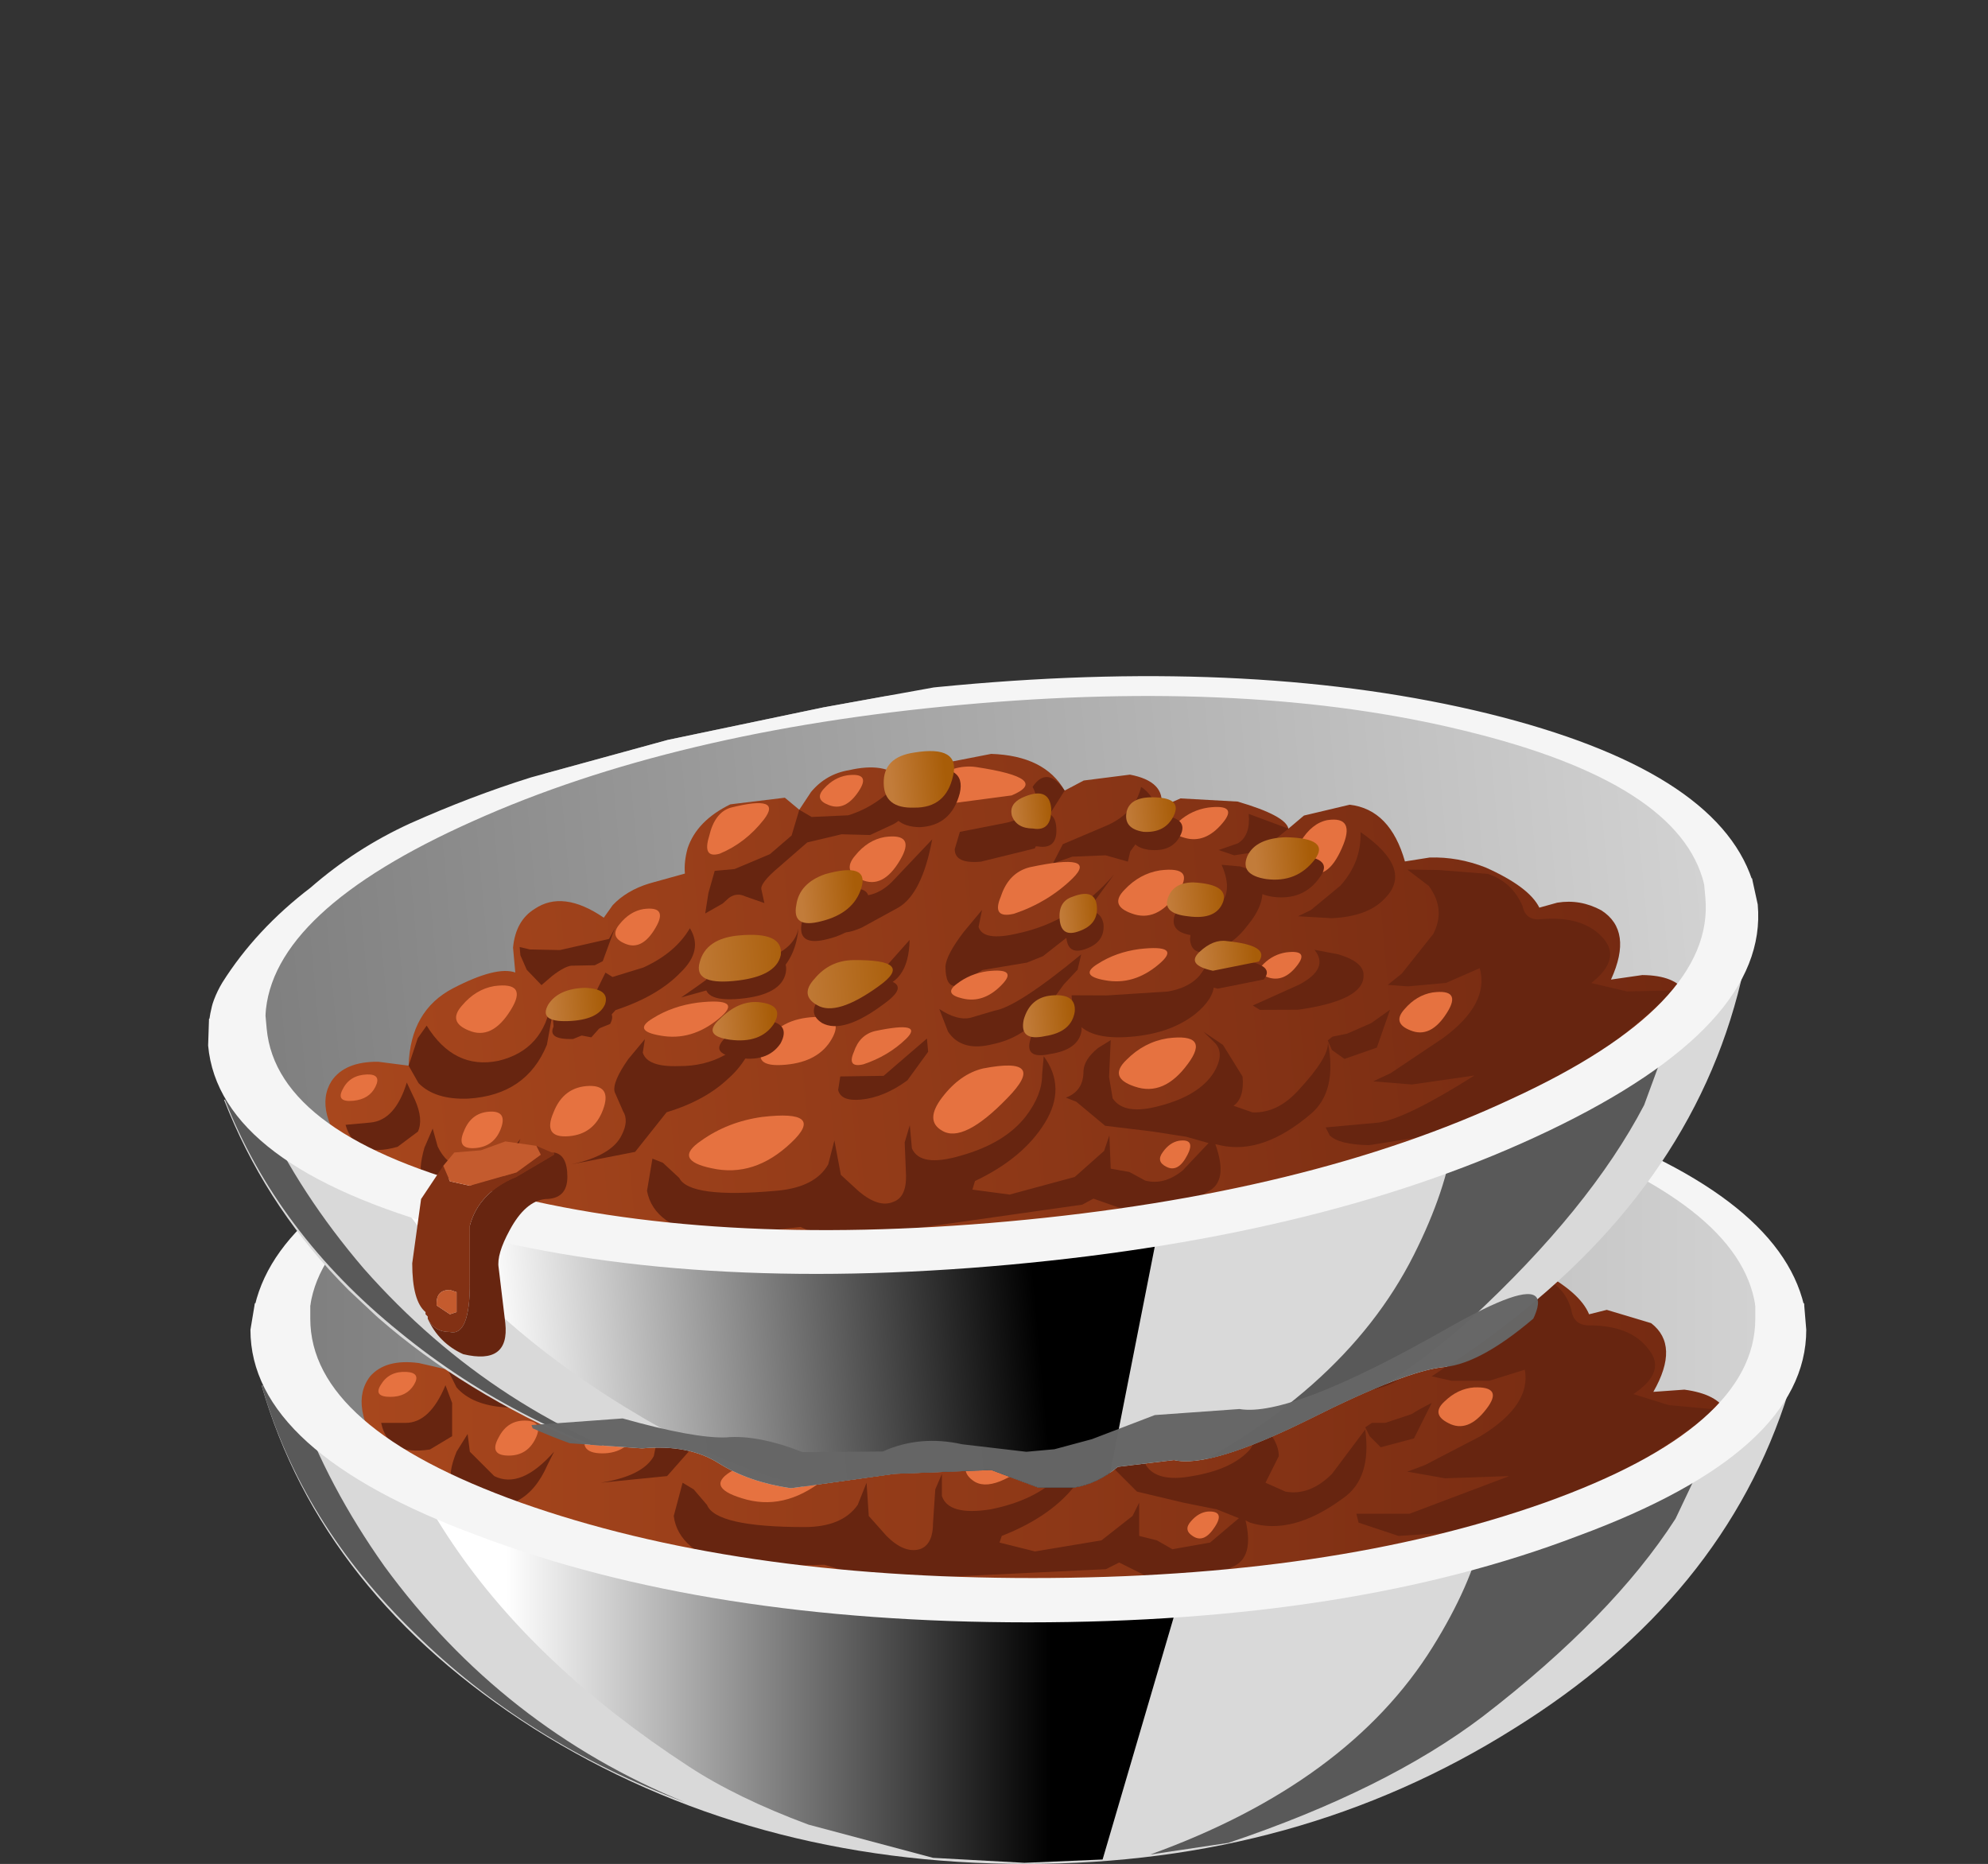<?xml version="1.0" encoding="UTF-8" standalone="no"?>
<svg xmlns:xlink="http://www.w3.org/1999/xlink" height="42.05px" width="44.85px" xmlns="http://www.w3.org/2000/svg">
  <rect width="100%" height="100%" fill="#333333" stroke="none"/>
  <g transform="matrix(1.0, 0.0, 0.0, 1.0, 0.0, 0.0)">
    <use height="10.8" transform="matrix(1.0, 0.0, 0.0, 1.0, 5.9, 31.25)" width="34.45" xlink:href="#shape0"/>
    <use height="12.7" transform="matrix(0.75, 0.0, 0.0, 0.75, 9.05, 32.5)" width="24.3" xlink:href="#sprite0"/>
    <use height="13.05" transform="matrix(0.75, 0.0, 0.0, 0.75, 25.95, 32.05)" width="17.2" xlink:href="#sprite1"/>
    <use height="12.55" transform="matrix(0.75, 0.0, 0.0, 0.75, 5.9, 31.25)" width="12.75" xlink:href="#sprite2"/>
    <use height="12.85" transform="matrix(1.0, 0.0, 0.0, 1.0, 5.75, 23.45)" width="34.95" xlink:href="#shape4"/>
    <use height="1.5" transform="matrix(0.75, 0.0, 0.0, 0.75, 16.25, 32.75)" width="3.55" xlink:href="#sprite3"/>
    <use height="1.35" transform="matrix(0.75, 0.0, 0.0, 0.75, 11.3, 29.262)" width="1.9" xlink:href="#sprite4"/>
    <use height="0.75" transform="matrix(0.75, 0.0, 0.0, 0.75, 8.55, 30.95)" width="1.15" xlink:href="#sprite5"/>
    <use height="1.05" transform="matrix(0.75, 0.0, 0.0, 0.75, 11.15, 32.05)" width="1.3" xlink:href="#sprite6"/>
    <use height="1.45" transform="matrix(0.75, 0.0, 0.0, 0.75, 13.162, 31.7)" width="1.75" xlink:href="#sprite7"/>
    <use height="1.35" transform="matrix(0.75, 0.0, 0.0, 0.75, 18.012, 30.6)" width="2.35" xlink:href="#sprite8"/>
    <use height="1.0" transform="matrix(0.75, 0.0, 0.0, 0.75, 20.1, 31.0)" width="1.85" xlink:href="#sprite9"/>
    <use height="0.95" transform="matrix(0.75, 0.0, 0.0, 0.75, 15.463, 30.05)" width="2.6" xlink:href="#sprite10"/>
    <use height="1.05" transform="matrix(0.75, 0.0, 0.0, 0.75, 15.05, 27.8)" width="1.4" xlink:href="#sprite11"/>
    <use height="1.4" transform="matrix(0.75, 0.0, 0.0, 0.75, 17.262, 25.663)" width="1.95" xlink:href="#sprite12"/>
    <use height="0.9" transform="matrix(0.75, 0.0, 0.0, 0.75, 19.913, 25.25)" width="1.35" xlink:href="#sprite13"/>
    <use height="1.25" transform="matrix(0.75, 0.0, 0.0, 0.75, 22.062, 25.25)" width="3.35" xlink:href="#sprite14"/>
    <use height="1.3" transform="matrix(0.75, 0.0, 0.0, 0.75, 26.4, 28.0)" width="2.05" xlink:href="#sprite15"/>
    <use height="1.4" transform="matrix(0.75, 0.0, 0.0, 0.75, 23.7, 27.65)" width="2.55" xlink:href="#sprite16"/>
    <use height="1.3" transform="matrix(0.75, 0.0, 0.0, 0.75, 20.45, 26.712)" width="1.75" xlink:href="#sprite17"/>
    <use height="0.9" transform="matrix(0.75, 0.0, 0.0, 0.75, 25.613, 29.75)" width="2.4" xlink:href="#sprite18"/>
    <use height="0.8" transform="matrix(0.75, 0.0, 0.0, 0.75, 22.462, 29.9)" width="1.75" xlink:href="#sprite19"/>
    <use height="1.9" transform="matrix(0.75, 0.0, 0.0, 0.75, 21.762, 32.05)" width="2.85" xlink:href="#sprite20"/>
    <use height="1.45" transform="matrix(0.75, 0.0, 0.0, 0.75, 26.05, 31.8)" width="2.4" xlink:href="#sprite21"/>
    <use height="0.75" transform="matrix(0.75, 0.0, 0.0, 0.75, 29.413, 30.1)" width="1.3" xlink:href="#sprite22"/>
    <use height="0.9" transform="matrix(0.75, 0.0, 0.0, 0.75, 27.762, 26.7)" width="1.7" xlink:href="#sprite23"/>
    <use height="1.55" transform="matrix(0.75, 0.0, 0.0, 0.75, 30.5, 27.2)" width="1.6" xlink:href="#sprite24"/>
    <use height="1.15" transform="matrix(0.75, 0.0, 0.0, 0.75, 32.45, 31.3)" width="1.65" xlink:href="#sprite25"/>
    <use height="0.8" transform="matrix(0.75, 0.0, 0.0, 0.75, 26.788, 34.1)" width="0.95" xlink:href="#sprite26"/>
    <use height="11.7" transform="matrix(1.0, 0.0, 0.0, 1.0, 5.65, 24.9)" width="35.1" xlink:href="#shape10"/>
    <use height="26.05" transform="matrix(0.747, -0.068, 0.068, 0.747, 4.046, 16.867)" width="47.0" xlink:href="#sprite27"/>
    <use height="4.85" transform="matrix(1.0, 0.0, 0.0, 1.0, 9.3, 25.75)" width="3.5" xlink:href="#shape14"/>
  </g>
  <defs>
    <g id="shape0" transform="matrix(1.0, 0.0, 0.0, 1.0, -5.8, -31.25)">
      <path d="M40.1 31.45 L40.25 31.4 Q38.8 36.05 34.05 39.0 29.2 42.05 23.05 42.05 16.8 42.05 11.95 39.0 7.15 35.95 5.8 31.25 L6.1 31.35 Q7.6 32.45 12.25 33.15 L23.2 33.9 33.85 33.2 Q38.5 32.55 40.1 31.45" fill="#d9d9d9" fill-rule="evenodd" stroke="none"/>
    </g>
    <g id="sprite0" transform="matrix(1.0, 0.0, 0.0, 1.0, 0.0, 0.0)">
      <use height="12.7" transform="matrix(1.0, 0.0, 0.0, 1.0, 0.0, 0.0)" width="24.3" xlink:href="#shape1"/>
    </g>
    <g id="shape1" transform="matrix(1.0, 0.0, 0.0, 1.0, 0.0, 0.0)">
      <path d="M24.3 1.7 L21.1 12.6 18.75 12.7 16.0 12.55 12.25 11.55 Q10.1 10.75 8.65 9.8 4.05 6.8 1.55 3.1 0.3 1.25 0.0 0.0 L2.65 0.55 Q9.55 1.85 18.95 1.85 L24.3 1.7" fill="url(#gradient0)" fill-rule="evenodd" stroke="none"/>
    </g>
    <linearGradient gradientTransform="matrix(0.01, 0.0, 0.0, -0.01, 11.35, 6.35)" gradientUnits="userSpaceOnUse" id="gradient0" spreadMethod="pad" x1="-819.2" x2="819.2">
      <stop offset="0.0" stop-color="#ffffff"/>
      <stop offset="1.0" stop-color="#000000"/>
    </linearGradient>
    <g id="sprite1" transform="matrix(1.0, 0.0, 0.0, 1.0, 0.0, 0.0)">
      <use height="13.05" transform="matrix(1.0, 0.0, 0.0, 1.0, 0.0, 0.0)" width="17.2" xlink:href="#shape2"/>
    </g>
    <g id="shape2" transform="matrix(1.0, 0.0, 0.0, 1.0, 0.0, 0.0)">
      <path d="M10.15 1.5 Q14.75 0.9 17.2 0.0 L15.8 2.95 Q13.9 5.9 10.0 8.9 7.1 11.1 2.35 12.7 L0.0 13.05 Q5.95 10.9 8.5 6.8 9.65 4.95 10.0 3.4 L10.15 1.5" fill="#595959" fill-rule="evenodd" stroke="none"/>
    </g>
    <g id="sprite2" transform="matrix(1.0, 0.0, 0.0, 1.0, 0.0, 0.0)">
      <use height="12.55" transform="matrix(1.0, 0.0, 0.0, 1.0, 0.0, 0.0)" width="12.75" xlink:href="#shape3"/>
    </g>
    <g id="shape3" transform="matrix(1.0, 0.0, 0.0, 1.0, 0.0, 0.0)">
      <path d="M12.75 12.55 Q7.95 10.75 4.6 7.45 1.2 4.15 0.0 0.0 L0.35 0.1 1.1 0.55 Q2.0 3.05 3.7 5.45 7.25 10.3 12.75 12.55" fill="#595959" fill-rule="evenodd" stroke="none"/>
    </g>
    <g id="shape4" transform="matrix(1.0, 0.0, 0.0, 1.0, -5.75, -23.45)">
      <path d="M35.2 25.4 Q40.2 27.3 40.2 29.9 40.2 32.55 35.2 34.4 30.25 36.3 23.2 36.3 16.2 36.3 11.2 34.4 6.25 32.55 6.25 29.9 6.25 27.3 11.2 25.4 16.2 23.55 23.2 23.55 30.25 23.55 35.2 25.4" fill="url(#gradient1)" fill-rule="evenodd" stroke="none"/>
      <path d="M40.7 29.45 L39.6 29.45 Q39.25 27.15 34.55 25.5 29.85 23.9 23.3 23.9 16.75 23.9 12.05 25.5 7.35 27.15 7.0 29.45 L5.75 29.45 Q6.35 26.9 11.3 25.2 16.4 23.45 23.2 23.45 30.05 23.45 35.1 25.2 40.1 26.9 40.7 29.45" fill="#f5f5f5" fill-rule="evenodd" stroke="none"/>
      <path d="M37.6 33.15 L35.0 34.25 29.9 35.35 22.4 35.95 Q19.4 35.85 14.7 34.8 10.6 33.85 9.65 33.3 L8.65 32.85 Q7.85 31.7 8.35 31.05 8.7 30.65 9.45 30.75 L10.1 30.9 Q10.25 29.65 11.3 29.25 L12.7 29.0 12.7 28.45 Q12.8 27.85 13.25 27.6 13.95 27.25 14.8 27.95 L15.05 27.7 Q15.35 27.4 15.9 27.3 L16.7 27.15 16.85 26.55 Q17.1 25.95 17.9 25.65 18.65 25.4 19.1 25.65 L19.4 25.95 19.7 25.55 Q20.1 25.2 20.6 25.15 21.45 25.05 21.8 25.45 L22.4 25.2 23.85 25.05 Q25.05 25.2 25.4 26.05 L25.85 25.85 26.9 25.8 Q27.7 26.05 27.55 26.6 L28.0 26.45 29.3 26.65 Q30.35 27.05 30.35 27.35 L30.75 27.1 31.8 26.95 Q32.7 27.15 32.9 28.35 L33.5 28.3 Q34.1 28.35 34.7 28.65 35.65 29.15 35.85 29.65 L36.25 29.55 37.25 29.85 Q37.9 30.35 37.3 31.4 L38.0 31.35 Q38.75 31.45 38.95 31.85 39.2 32.35 37.6 33.15" fill="url(#gradient2)" fill-rule="evenodd" stroke="none"/>
      <path d="M10.05 31.25 L10.2 31.65 10.2 32.4 9.7 32.7 Q8.75 32.85 8.6 32.1 L9.15 32.1 Q9.7 32.1 10.05 31.25" fill="#672510" fill-rule="evenodd" stroke="none"/>
      <path d="M11.15 33.3 Q11.75 33.6 12.5 32.75 L12.35 33.05 Q11.85 34.2 10.7 33.95 10.25 33.85 10.2 33.45 10.1 33.25 10.3 32.75 L10.55 32.35 10.6 32.75 11.15 33.3" fill="#672510" fill-rule="evenodd" stroke="none"/>
      <path d="M24.35 32.4 L24.4 31.95 Q24.85 32.7 24.3 33.45 23.75 34.2 22.6 34.65 L22.55 34.8 23.35 35.0 24.85 34.75 25.55 34.2 25.7 33.9 25.7 34.65 26.1 34.75 26.45 34.95 27.3 34.8 27.95 34.25 27.45 34.05 26.7 33.9 25.65 33.65 25.05 33.05 24.8 32.95 Q25.25 32.85 25.25 32.4 25.3 32.1 25.65 31.9 L25.95 31.75 25.85 32.55 25.85 33.05 Q26.1 33.45 26.9 33.3 27.8 33.15 28.2 32.7 28.5 32.25 28.25 32.0 L28.05 31.75 28.45 32.1 Q28.85 32.5 28.85 32.85 L28.55 33.45 29.0 33.65 Q29.55 33.75 30.05 33.25 L30.8 32.25 Q30.95 33.35 30.3 33.8 29.15 34.65 28.2 34.35 L28.1 34.3 Q28.3 35.15 27.8 35.35 26.75 35.9 26.15 35.7 L25.25 35.25 24.95 35.4 19.75 35.65 18.6 35.3 16.55 35.35 Q15.3 35.0 15.2 34.2 L15.4 33.45 15.65 33.6 15.95 33.95 Q16.15 34.45 18.15 34.45 19.0 34.45 19.35 33.95 L19.55 33.45 19.6 34.2 20.0 34.65 Q20.4 35.05 20.75 34.95 21.05 34.85 21.05 34.35 L21.1 33.6 21.25 33.25 21.25 33.75 Q21.4 34.2 22.35 34.05 23.35 33.85 23.9 33.3 L24.35 32.4" fill="#672510" fill-rule="evenodd" stroke="none"/>
      <path d="M37.65 31.7 L38.75 31.8 36.05 33.65 Q35.4 34.2 33.8 34.5 L31.55 34.65 30.65 34.35 30.6 34.15 31.8 34.15 34.05 33.3 32.6 33.35 31.75 33.2 32.15 33.05 33.4 32.4 Q34.55 31.7 34.4 30.9 L33.6 31.15 32.75 31.15 32.3 31.05 32.6 30.85 33.4 30.0 Q33.75 29.5 33.4 28.95 L32.95 28.5 33.65 28.6 34.75 28.8 Q35.3 29.0 35.45 29.55 35.5 29.9 35.85 29.9 36.8 29.9 37.2 30.45 37.6 30.95 36.85 31.45 L37.65 31.7" fill="#672510" fill-rule="evenodd" stroke="none"/>
      <path d="M32.4 29.1 Q32.0 29.5 31.15 29.45 L30.4 29.35 30.7 29.25 31.4 28.75 Q31.95 28.25 32.0 27.6 33.1 28.5 32.4 29.1" fill="#672510" fill-rule="evenodd" stroke="none"/>
      <path d="M30.3 30.9 Q31.0 30.6 30.7 30.15 L31.25 30.3 Q31.8 30.5 31.75 30.8 31.7 31.35 30.2 31.45 L29.35 31.35 29.2 31.25 30.3 30.9" fill="#672510" fill-rule="evenodd" stroke="none"/>
      <path d="M31.15 32.65 L30.9 32.4 30.8 32.2 30.95 32.1 31.25 32.1 31.85 31.9 Q32.0 31.8 32.3 31.65 L31.9 32.45 31.15 32.65" fill="#672510" fill-rule="evenodd" stroke="none"/>
      <path d="M27.35 30.75 Q28.2 30.7 28.35 29.95 L28.4 30.7 27.9 31.35 26.3 31.7 Q25.35 31.65 25.15 31.15 L25.15 30.65 25.95 30.75 27.35 30.75" fill="#672510" fill-rule="evenodd" stroke="none"/>
      <path d="M28.35 29.95 Q27.95 30.0 27.95 29.65 L28.0 29.25 28.6 28.95 Q29.0 28.7 28.8 28.05 L29.2 28.1 29.65 28.6 Q29.7 29.0 29.25 29.45 28.85 29.9 28.35 29.95" fill="#672510" fill-rule="evenodd" stroke="none"/>
      <path d="M29.7 27.8 L29.1 27.85 28.75 27.7 29.2 27.6 Q29.5 27.45 29.5 26.95 L30.35 27.35 29.7 27.8" fill="#672510" fill-rule="evenodd" stroke="none"/>
      <path d="M22.85 30.95 L23.4 30.85 Q23.9 30.8 25.45 29.75 L25.35 30.1 25.0 30.4 24.45 31.05 Q23.95 31.5 23.3 31.6 22.55 31.7 22.3 31.2 L22.15 30.7 22.85 30.95" fill="#672510" fill-rule="evenodd" stroke="none"/>
      <path d="M20.2 32.55 Q19.75 32.55 19.7 32.3 L19.8 32.0 20.75 32.1 21.8 31.35 21.8 31.65 21.3 32.25 20.2 32.55" fill="#672510" fill-rule="evenodd" stroke="none"/>
      <path d="M22.55 30.2 Q22.35 30.2 22.4 29.75 22.4 29.5 22.85 29.0 L23.3 28.55 23.2 28.95 Q23.3 29.25 24.05 29.15 25.35 29.0 26.35 28.05 L25.25 29.3 24.6 29.7 24.2 29.85 23.2 29.9 22.55 30.2" fill="#672510" fill-rule="evenodd" stroke="none"/>
      <path d="M14.85 32.35 L14.7 31.9 15.05 31.2 15.5 30.75 15.4 31.05 Q15.5 31.4 16.2 31.45 17.3 31.55 18.1 30.6 L17.3 31.8 15.8 32.45 15.05 33.3 13.55 33.45 Q14.5 33.3 14.75 32.85 L14.85 32.35" fill="#672510" fill-rule="evenodd" stroke="none"/>
      <path d="M15.6 29.15 L16.7 28.35 Q17.0 28.9 16.4 29.35 15.85 29.85 14.9 30.05 L14.3 30.6 13.75 30.45 13.45 30.3 13.45 30.0 13.25 30.7 Q12.7 31.8 11.4 31.75 10.65 31.7 10.3 31.3 L10.1 30.9 10.4 30.3 10.6 30.0 Q11.15 31.05 12.15 30.95 13.2 30.8 13.45 29.7 L13.5 29.9 14.3 29.85 14.75 29.2 14.9 29.3 15.6 29.15" fill="#672510" fill-rule="evenodd" stroke="none"/>
      <path d="M13.75 28.6 L14.9 28.45 15.05 28.2 14.7 28.95 14.5 29.0 14.0 28.95 13.55 29.15 13.25 29.35 12.95 28.95 12.85 28.65 12.85 28.45 13.1 28.5 13.75 28.6" fill="#672510" fill-rule="evenodd" stroke="none"/>
      <path d="M21.5 26.45 L20.95 26.65 20.3 26.55 19.55 26.7 18.85 27.15 18.4 27.65 18.45 27.95 Q18.3 27.95 18.05 27.75 L17.65 27.75 17.5 27.9 17.1 28.05 17.2 27.6 17.4 27.15 17.85 27.15 18.65 26.85 19.2 26.5 19.4 25.95 19.7 26.1 20.5 26.15 Q21.2 26.0 21.8 25.45 22.0 26.25 21.5 26.45" fill="#672510" fill-rule="evenodd" stroke="none"/>
      <path d="M18.45 29.2 L19.15 28.6 Q19.05 29.25 18.6 29.55 L17.9 30.0 Q17.7 29.7 17.2 29.75 L16.4 29.9 17.7 29.1 17.8 29.25 18.45 29.2" fill="#672510" fill-rule="evenodd" stroke="none"/>
      <path d="M20.0 27.75 L20.45 27.95 Q20.95 28.1 21.4 27.7 L22.35 26.85 Q22.0 28.05 21.45 28.35 L20.6 28.7 20.0 28.7 Q19.9 28.55 19.95 28.15 L20.0 27.75" fill="#672510" fill-rule="evenodd" stroke="none"/>
      <path d="M21.65 29.1 Q21.5 30.1 20.75 30.1 L19.65 29.9 19.85 29.65 20.0 29.5 20.35 29.65 21.05 29.65 21.65 29.1" fill="#672510" fill-rule="evenodd" stroke="none"/>
      <path d="M23.4 27.45 Q22.8 27.45 22.85 27.15 L23.0 26.75 24.05 26.65 Q24.95 26.5 24.7 25.9 25.1 25.45 25.4 26.05 L25.05 26.55 24.65 27.3 23.4 27.45" fill="#672510" fill-rule="evenodd" stroke="none"/>
      <path d="M25.0 27.65 L25.25 27.25 26.3 26.9 Q26.95 26.7 27.15 26.1 L27.5 26.85 27.05 27.2 26.75 27.55 26.7 27.75 26.2 27.6 25.45 27.55 25.0 27.65" fill="#672510" fill-rule="evenodd" stroke="none"/>
    </g>
    <linearGradient gradientTransform="matrix(0.021, 0.0, 0.0, -0.021, 23.2, 29.9)" gradientUnits="userSpaceOnUse" id="gradient1" spreadMethod="pad" x1="-819.2" x2="819.2">
      <stop offset="0.0" stop-color="#7d7d7d"/>
      <stop offset="1.0" stop-color="#d4d4d4"/>
    </linearGradient>
    <linearGradient gradientTransform="matrix(0.019, 0.0, 0.0, -0.019, 23.6, 30.5)" gradientUnits="userSpaceOnUse" id="gradient2" spreadMethod="pad" x1="-819.2" x2="819.2">
      <stop offset="0.0" stop-color="#a8471d"/>
      <stop offset="1.0" stop-color="#732911"/>
    </linearGradient>
    <g id="sprite3" transform="matrix(1.0, 0.0, 0.0, 1.0, 0.0, 0.0)">
      <use height="1.5" transform="matrix(1.0, 0.0, 0.0, 1.0, 0.0, 0.0)" width="3.55" xlink:href="#shape5"/>
    </g>
    <g id="shape5" transform="matrix(1.0, 0.0, 0.0, 1.0, 0.0, 0.0)">
      <path d="M3.1 0.85 Q1.9 1.8 0.65 1.4 -0.5 1.05 0.4 0.55 1.25 0.05 2.3 0.0 4.25 -0.05 3.1 0.85" fill="#e67240" fill-rule="evenodd" stroke="none"/>
    </g>
    <g id="sprite4" transform="matrix(1.0, 0.0, 0.0, 1.0, 0.0, 0.05)">
      <use height="1.5" transform="matrix(0.535, 0.0, 0.0, 0.9, 0.0, -0.05)" width="3.55" xlink:href="#shape5"/>
    </g>
    <g id="sprite5" transform="matrix(1.0, 0.0, 0.0, 1.0, 0.0, 0.0)">
      <use height="1.35" transform="matrix(0.489, 0.0, 0.0, 0.556, -0.025, 0.0)" width="2.35" xlink:href="#shape6"/>
    </g>
    <g id="shape6" transform="matrix(1.0, 0.0, 0.0, 1.0, 0.05, 0.0)">
      <path d="M1.7 0.0 Q2.6 0.05 2.15 0.7 1.7 1.35 0.7 1.35 -0.4 1.35 0.15 0.65 0.65 -0.05 1.7 0.0" fill="#e67240" fill-rule="evenodd" stroke="none"/>
    </g>
    <g id="sprite6" transform="matrix(1.0, 0.0, 0.0, 1.0, 0.0, 0.0)">
      <use height="1.35" transform="matrix(0.553, 0.0, 0.0, 0.778, 0.022, 0.0)" width="2.35" xlink:href="#shape6"/>
    </g>
    <g id="sprite7" transform="matrix(1.0, 0.0, 0.0, 1.0, 0.05, 0.0)">
      <use height="1.35" transform="matrix(0.745, 0.0, 0.0, 1.074, -0.037, 0.0)" width="2.35" xlink:href="#shape6"/>
    </g>
    <g id="sprite8" transform="matrix(1.0, 0.0, 0.0, 1.0, 0.05, 0.0)">
      <use height="1.35" transform="matrix(1.0, 0.0, 0.0, 1.0, -0.05, 0.0)" width="2.35" xlink:href="#shape6"/>
    </g>
    <g id="sprite9" transform="matrix(1.0, 0.0, 0.0, 1.0, 0.0, 0.0)">
      <use height="1.4" transform="matrix(0.726, 0.0, 0.0, 0.714, 0.0, 0.0)" width="2.55" xlink:href="#shape7"/>
    </g>
    <g id="shape7" transform="matrix(1.0, 0.0, 0.0, 1.0, 0.0, 0.0)">
      <path d="M2.3 0.5 Q1.5 1.15 0.45 1.4 -0.25 1.5 0.1 0.85 0.4 0.15 1.05 0.05 3.15 -0.2 2.3 0.5" fill="#e67240" fill-rule="evenodd" stroke="none"/>
    </g>
    <g id="sprite10" transform="matrix(1.0, 0.0, 0.0, 1.0, 0.05, 0.0)">
      <use height="1.5" transform="matrix(0.732, 0.0, 0.0, 0.633, -0.05, 0.0)" width="3.55" xlink:href="#shape5"/>
    </g>
    <g id="sprite11" transform="matrix(1.0, 0.0, 0.0, 1.0, 0.0, 0.0)">
      <use height="1.5" transform="matrix(0.394, 0.0, 0.0, 0.7, 0.0, 0.0)" width="3.55" xlink:href="#shape5"/>
    </g>
    <g id="sprite12" transform="matrix(1.0, 0.0, 0.0, 1.0, 0.05, 0.05)">
      <use height="1.4" transform="matrix(0.765, 0.0, 0.0, 1.0, -0.05, -0.05)" width="2.55" xlink:href="#shape7"/>
    </g>
    <g id="sprite13" transform="matrix(1.0, 0.0, 0.0, 1.0, 0.05, 0.0)">
      <use height="1.5" transform="matrix(0.38, 0.0, 0.0, 0.6, -0.05, 0.0)" width="3.55" xlink:href="#shape5"/>
    </g>
    <g id="sprite14" transform="matrix(1.0, 0.0, 0.0, 1.0, 0.05, 0.0)">
      <use height="1.25" transform="matrix(1.0, 0.0, 0.0, 1.0, -0.05, 0.0)" width="3.35" xlink:href="#shape8"/>
    </g>
    <g id="shape8" transform="matrix(1.0, 0.0, 0.0, 1.0, 0.05, 0.0)">
      <path d="M1.85 0.05 Q4.1 0.6 2.85 1.0 L0.4 1.1 Q-0.45 0.8 0.4 0.35 1.2 -0.1 1.85 0.05" fill="#e67240" fill-rule="evenodd" stroke="none"/>
    </g>
    <g id="sprite15" transform="matrix(1.0, 0.0, 0.0, 1.0, 0.0, 0.0)">
      <use height="1.5" transform="matrix(0.578, 0.0, 0.0, 0.867, 0.0, 0.0)" width="3.55" xlink:href="#shape5"/>
    </g>
    <g id="sprite16" transform="matrix(1.0, 0.0, 0.0, 1.0, 0.0, 0.0)">
      <use height="1.4" transform="matrix(1.0, 0.0, 0.0, 1.0, 0.0, 0.0)" width="2.55" xlink:href="#shape7"/>
    </g>
    <g id="sprite17" transform="matrix(1.0, 0.0, 0.0, 1.0, 0.0, 0.05)">
      <use height="1.5" transform="matrix(0.493, 0.0, 0.0, 0.867, 0.0, -0.05)" width="3.55" xlink:href="#shape5"/>
    </g>
    <g id="sprite18" transform="matrix(1.0, 0.0, 0.0, 1.0, 0.05, 0.0)">
      <use height="1.5" transform="matrix(0.676, 0.0, 0.0, 0.6, -0.05, 0.0)" width="3.55" xlink:href="#shape5"/>
    </g>
    <g id="sprite19" transform="matrix(1.0, 0.0, 0.0, 1.0, 0.05, 0.0)">
      <use height="1.5" transform="matrix(0.493, 0.0, 0.0, 0.533, -0.05, 0.0)" width="3.55" xlink:href="#shape5"/>
    </g>
    <g id="sprite20" transform="matrix(1.0, 0.0, 0.0, 1.0, 0.05, 0.0)">
      <use height="1.9" transform="matrix(1.0, 0.0, 0.0, 1.0, -0.05, 0.0)" width="2.85" xlink:href="#shape9"/>
    </g>
    <g id="shape9" transform="matrix(1.0, 0.0, 0.0, 1.0, 0.05, 0.0)">
      <path d="M1.6 0.05 Q3.6 -0.15 2.25 1.0 0.8 2.25 0.2 1.8 -0.3 1.45 0.3 0.8 0.9 0.15 1.6 0.05" fill="#e67240" fill-rule="evenodd" stroke="none"/>
    </g>
    <g id="sprite21" transform="matrix(1.0, 0.0, 0.0, 1.0, 0.0, 0.0)">
      <use height="1.5" transform="matrix(0.676, 0.0, 0.0, 0.967, 0.0, 0.0)" width="3.55" xlink:href="#shape5"/>
    </g>
    <g id="sprite22" transform="matrix(1.0, 0.0, 0.0, 1.0, 0.05, 0.0)">
      <use height="1.5" transform="matrix(0.366, 0.0, 0.0, 0.5, -0.05, 0.0)" width="3.55" xlink:href="#shape5"/>
    </g>
    <g id="sprite23" transform="matrix(1.0, 0.0, 0.0, 1.0, 0.05, 0.0)">
      <use height="1.5" transform="matrix(0.479, 0.0, 0.0, 0.6, -0.05, 0.0)" width="3.55" xlink:href="#shape5"/>
    </g>
    <g id="sprite24" transform="matrix(1.0, 0.0, 0.0, 1.0, 0.0, 0.0)">
      <use height="1.5" transform="matrix(0.451, 0.0, 0.0, 1.033, 0.0, 0.0)" width="3.55" xlink:href="#shape5"/>
    </g>
    <g id="sprite25" transform="matrix(1.0, 0.0, 0.0, 1.0, 0.0, 0.0)">
      <use height="1.5" transform="matrix(0.465, 0.0, 0.0, 0.767, 0.0, 0.0)" width="3.55" xlink:href="#shape5"/>
    </g>
    <g id="sprite26" transform="matrix(1.0, 0.0, 0.0, 1.0, -0.05, 0.0)">
      <use height="1.5" transform="matrix(0.268, 0.0, 0.0, 0.533, 0.05, 0.0)" width="3.55" xlink:href="#shape5"/>
    </g>
    <g id="shape10" transform="matrix(1.0, 0.0, 0.0, 1.0, -5.65, -24.9)">
      <path d="M20.4 29.85 Q21.8 29.95 20.9 30.45 19.95 31.05 19.5 30.75 19.15 30.5 19.55 30.15 19.85 29.8 20.4 29.85" fill="#672510" fill-rule="evenodd" stroke="none"/>
      <path d="M20.0 27.9 Q20.95 27.65 20.75 28.2 20.55 28.8 19.8 28.9 19.1 29.0 19.25 28.5 19.4 28.0 20.0 27.9" fill="#672510" fill-rule="evenodd" stroke="none"/>
      <path d="M17.9 29.05 Q18.95 29.05 18.8 29.55 18.65 30.05 17.7 30.05 16.8 30.05 17.0 29.55 17.15 29.05 17.9 29.05" fill="#672510" fill-rule="evenodd" stroke="none"/>
      <path d="M18.2 30.6 Q18.8 30.7 18.5 31.15 18.2 31.55 17.5 31.35 16.85 31.2 17.3 30.9 17.75 30.5 18.2 30.6" fill="#672510" fill-rule="evenodd" stroke="none"/>
      <path d="M22.25 25.3 Q23.3 25.2 23.05 25.9 22.8 26.6 22.1 26.55 21.45 26.5 21.5 25.95 21.5 25.35 22.25 25.3" fill="#672510" fill-rule="evenodd" stroke="none"/>
      <path d="M27.5 26.8 Q28.15 26.9 27.95 27.3 27.7 27.65 27.2 27.55 26.75 27.45 26.85 27.05 26.95 26.7 27.5 26.8" fill="#672510" fill-rule="evenodd" stroke="none"/>
      <path d="M28.25 28.8 Q29.0 28.9 28.85 29.3 28.7 29.7 28.05 29.55 27.5 29.45 27.65 29.1 27.8 28.75 28.25 28.8" fill="#672510" fill-rule="evenodd" stroke="none"/>
      <path d="M30.35 27.95 Q31.4 28.05 30.95 28.5 30.55 29.0 29.9 28.85 29.3 28.7 29.5 28.3 29.75 27.9 30.35 27.95" fill="#672510" fill-rule="evenodd" stroke="none"/>
      <path d="M28.85 30.15 Q29.85 30.35 29.5 30.7 L28.45 30.8 Q27.85 30.6 28.2 30.35 28.55 30.1 28.85 30.15" fill="#672510" fill-rule="evenodd" stroke="none"/>
      <path d="M25.45 28.85 Q26.0 28.7 26.0 29.1 L25.55 29.65 Q25.15 29.75 25.15 29.35 25.1 28.95 25.45 28.85" fill="#672510" fill-rule="evenodd" stroke="none"/>
      <path d="M24.8 31.05 Q25.4 31.05 25.3 31.5 25.2 31.9 24.55 31.95 23.95 32.0 24.15 31.55 24.35 31.05 24.8 31.05" fill="#672510" fill-rule="evenodd" stroke="none"/>
      <path d="M14.35 29.95 Q14.95 30.0 14.75 30.35 L13.85 30.6 Q13.25 30.6 13.5 30.25 13.75 29.85 14.35 29.95" fill="#672510" fill-rule="evenodd" stroke="none"/>
      <path d="M24.5 26.55 Q25.15 26.35 25.15 26.85 25.15 27.35 24.7 27.25 L24.25 26.9 Q24.2 26.65 24.5 26.55" fill="#672510" fill-rule="evenodd" stroke="none"/>
      <path d="M20.3 29.4 Q21.75 29.55 20.85 30.05 19.85 30.65 19.4 30.35 19.05 30.1 19.4 29.75 19.8 29.4 20.3 29.4" fill="url(#gradient3)" fill-rule="evenodd" stroke="none"/>
      <path d="M19.85 27.45 Q20.9 27.25 20.65 27.8 20.45 28.35 19.7 28.5 19.0 28.6 19.15 28.05 19.25 27.6 19.85 27.45" fill="url(#gradient4)" fill-rule="evenodd" stroke="none"/>
      <path d="M17.8 28.65 Q18.8 28.65 18.7 29.15 18.55 29.65 17.6 29.65 16.7 29.65 16.85 29.15 17.05 28.65 17.8 28.65" fill="url(#gradient5)" fill-rule="evenodd" stroke="none"/>
      <path d="M18.1 30.15 Q18.7 30.3 18.4 30.7 18.05 31.1 17.4 30.95 16.75 30.8 17.2 30.45 17.65 30.1 18.1 30.15" fill="url(#gradient6)" fill-rule="evenodd" stroke="none"/>
      <path d="M22.1 24.9 Q23.15 24.8 22.95 25.5 22.7 26.2 22.0 26.1 21.35 26.1 21.35 25.5 21.4 24.9 22.1 24.9" fill="url(#gradient7)" fill-rule="evenodd" stroke="none"/>
      <path d="M27.45 26.4 Q28.05 26.45 27.8 26.85 27.6 27.2 27.1 27.15 26.65 27.0 26.75 26.65 26.9 26.3 27.45 26.4" fill="url(#gradient8)" fill-rule="evenodd" stroke="none"/>
      <path d="M28.1 28.35 Q28.9 28.5 28.75 28.85 28.55 29.25 27.95 29.1 27.35 29.0 27.5 28.65 27.65 28.35 28.1 28.35" fill="url(#gradient9)" fill-rule="evenodd" stroke="none"/>
      <path d="M30.3 27.55 Q31.3 27.65 30.9 28.1 30.45 28.6 29.75 28.45 29.15 28.3 29.4 27.9 29.6 27.5 30.3 27.55" fill="url(#gradient10)" fill-rule="evenodd" stroke="none"/>
      <path d="M28.75 29.75 Q29.75 29.95 29.45 30.3 L28.4 30.4 Q27.8 30.2 28.1 29.95 28.45 29.7 28.75 29.75" fill="url(#gradient11)" fill-rule="evenodd" stroke="none"/>
      <path d="M25.4 28.45 Q25.9 28.3 25.9 28.7 L25.45 29.25 Q25.05 29.35 25.05 28.95 25.05 28.5 25.4 28.45" fill="url(#gradient12)" fill-rule="evenodd" stroke="none"/>
      <path d="M24.7 30.6 Q25.25 30.6 25.2 31.05 L24.5 31.5 Q23.9 31.6 24.05 31.1 24.2 30.6 24.7 30.6" fill="url(#gradient13)" fill-rule="evenodd" stroke="none"/>
      <path d="M14.25 29.5 Q14.8 29.55 14.65 29.9 14.45 30.25 13.8 30.2 13.1 30.15 13.4 29.8 13.65 29.45 14.25 29.5" fill="url(#gradient14)" fill-rule="evenodd" stroke="none"/>
      <path d="M24.45 26.1 Q25.1 25.9 25.1 26.4 25.05 26.95 24.65 26.85 L24.2 26.5 Q24.15 26.25 24.45 26.1" fill="url(#gradient15)" fill-rule="evenodd" stroke="none"/>
      <path d="M39.6 29.4 L40.7 29.4 40.75 30.0 Q40.75 32.75 35.6 34.65 30.5 36.6 23.2 36.6 15.95 36.6 10.8 34.65 5.65 32.75 5.65 30.0 L5.75 29.4 7.0 29.4 7.0 29.75 Q7.0 32.2 11.75 33.9 16.55 35.6 23.3 35.6 30.05 35.6 34.85 33.9 39.6 32.2 39.6 29.75 L39.6 29.4" fill="#f5f5f5" fill-rule="evenodd" stroke="none"/>
    </g>
    <linearGradient gradientTransform="matrix(0.001, 0.0, 0.0, -0.001, 20.2, 29.9)" gradientUnits="userSpaceOnUse" id="gradient3" spreadMethod="pad" x1="-819.2" x2="819.2">
      <stop offset="0.0" stop-color="#c27c3a"/>
      <stop offset="1.0" stop-color="#a85d08"/>
    </linearGradient>
    <linearGradient gradientTransform="matrix(9.0E-4, 0.0, 0.0, -9.0E-4, 19.9, 27.95)" gradientUnits="userSpaceOnUse" id="gradient4" spreadMethod="pad" x1="-819.2" x2="819.2">
      <stop offset="0.0" stop-color="#c27c3a"/>
      <stop offset="1.0" stop-color="#a85d08"/>
    </linearGradient>
    <linearGradient gradientTransform="matrix(0.001, 0.0, 0.0, -0.001, 17.75, 29.1)" gradientUnits="userSpaceOnUse" id="gradient5" spreadMethod="pad" x1="-819.2" x2="819.2">
      <stop offset="0.0" stop-color="#c27c3a"/>
      <stop offset="1.0" stop-color="#a85d08"/>
    </linearGradient>
    <linearGradient gradientTransform="matrix(9.0E-4, 0.0, 0.0, -9.0E-4, 17.75, 30.6)" gradientUnits="userSpaceOnUse" id="gradient6" spreadMethod="pad" x1="-819.2" x2="819.2">
      <stop offset="0.0" stop-color="#c27c3a"/>
      <stop offset="1.0" stop-color="#a85d08"/>
    </linearGradient>
    <linearGradient gradientTransform="matrix(0.001, 0.0, 0.0, -0.001, 22.15, 25.5)" gradientUnits="userSpaceOnUse" id="gradient7" spreadMethod="pad" x1="-819.2" x2="819.2">
      <stop offset="0.0" stop-color="#c27c3a"/>
      <stop offset="1.0" stop-color="#a85d08"/>
    </linearGradient>
    <linearGradient gradientTransform="matrix(7.0E-4, 0.0, 0.0, -7.0E-4, 27.3, 26.75)" gradientUnits="userSpaceOnUse" id="gradient8" spreadMethod="pad" x1="-819.2" x2="819.2">
      <stop offset="0.0" stop-color="#c27c3a"/>
      <stop offset="1.0" stop-color="#a85d08"/>
    </linearGradient>
    <linearGradient gradientTransform="matrix(8.0E-4, 0.0, 0.0, -7.0E-4, 28.15, 28.8)" gradientUnits="userSpaceOnUse" id="gradient9" spreadMethod="pad" x1="-819.2" x2="819.2">
      <stop offset="0.0" stop-color="#c27c3a"/>
      <stop offset="1.0" stop-color="#a85d08"/>
    </linearGradient>
    <linearGradient gradientTransform="matrix(0.001, 0.0, 0.0, -0.001, 30.2, 28.0)" gradientUnits="userSpaceOnUse" id="gradient10" spreadMethod="pad" x1="-819.2" x2="819.2">
      <stop offset="0.0" stop-color="#c27c3a"/>
      <stop offset="1.0" stop-color="#a85d08"/>
    </linearGradient>
    <linearGradient gradientTransform="matrix(9.0E-4, 0.0, 0.0, -9.0E-4, 28.75, 30.1)" gradientUnits="userSpaceOnUse" id="gradient11" spreadMethod="pad" x1="-819.2" x2="819.2">
      <stop offset="0.0" stop-color="#c27c3a"/>
      <stop offset="1.0" stop-color="#a85d08"/>
    </linearGradient>
    <linearGradient gradientTransform="matrix(5.0E-4, 0.0, 0.0, -5.0E-4, 25.5, 28.8)" gradientUnits="userSpaceOnUse" id="gradient12" spreadMethod="pad" x1="-819.2" x2="819.2">
      <stop offset="0.0" stop-color="#c27c3a"/>
      <stop offset="1.0" stop-color="#a85d08"/>
    </linearGradient>
    <linearGradient gradientTransform="matrix(7.0E-4, 0.0, 0.0, -7.0E-4, 24.6, 31.05)" gradientUnits="userSpaceOnUse" id="gradient13" spreadMethod="pad" x1="-819.2" x2="819.2">
      <stop offset="0.0" stop-color="#c27c3a"/>
      <stop offset="1.0" stop-color="#a85d08"/>
    </linearGradient>
    <linearGradient gradientTransform="matrix(8.0E-4, 0.0, 0.0, -8.0E-4, 14.0, 29.85)" gradientUnits="userSpaceOnUse" id="gradient14" spreadMethod="pad" x1="-819.2" x2="819.2">
      <stop offset="0.0" stop-color="#c27c3a"/>
      <stop offset="1.0" stop-color="#a85d08"/>
    </linearGradient>
    <linearGradient gradientTransform="matrix(5.0E-4, 0.0, 0.0, -5.0E-4, 24.65, 26.45)" gradientUnits="userSpaceOnUse" id="gradient15" spreadMethod="pad" x1="-819.2" x2="819.2">
      <stop offset="0.0" stop-color="#c27c3a"/>
      <stop offset="1.0" stop-color="#a85d08"/>
    </linearGradient>
    <g id="sprite27" transform="matrix(1.0, 0.0, 0.0, 1.0, 0.05, 0.25)">
      <clipPath id="clipPath0" transform="matrix(1.0, 0.0, 0.0, 1.0, 0.05, 0.25)">
        <use height="24.35" transform="matrix(1.0, 0.0, 0.0, 1.0, -0.05, -0.25)" width="47.0" xlink:href="#shape11"/>
      </clipPath>
      <g clip-path="url(#clipPath0)">
        <use height="10.8" transform="matrix(1.332, 0.0, 0.0, 1.333, 0.328, 10.416)" width="34.45" xlink:href="#shape0"/>
        <use height="12.7" transform="matrix(1.0, 0.0, 0.0, 1.0, 4.55, 12.1)" width="24.3" xlink:href="#sprite0"/>
        <use height="13.05" transform="matrix(1.0, 0.0, 0.0, 1.0, 27.05, 11.5)" width="17.2" xlink:href="#sprite1"/>
        <use height="12.55" transform="matrix(1.0, 0.0, 0.0, 1.0, 0.35, 10.4)" width="12.75" xlink:href="#sprite2"/>
        <use height="17.1" transform="matrix(1.0, 0.0, 0.0, 1.0, 0.1, 0.0)" width="46.6" xlink:href="#shape12"/>
        <use height="1.5" transform="matrix(1.0, 0.0, 0.0, 1.0, 14.1, 12.4)" width="3.55" xlink:href="#sprite3"/>
        <use height="1.35" transform="matrix(1.0, 0.0, 0.0, 1.0, 7.5, 7.75)" width="1.9" xlink:href="#sprite4"/>
        <use height="0.75" transform="matrix(1.0, 0.0, 0.0, 1.0, 3.85, 10.05)" width="1.15" xlink:href="#sprite5"/>
        <use height="1.05" transform="matrix(1.0, 0.0, 0.0, 1.0, 7.3, 11.5)" width="1.3" xlink:href="#sprite6"/>
        <use height="1.45" transform="matrix(1.0, 0.0, 0.0, 1.0, 10.0, 11.0)" width="1.75" xlink:href="#sprite7"/>
        <use height="1.35" transform="matrix(1.0, 0.0, 0.0, 1.0, 16.5, 9.55)" width="2.35" xlink:href="#sprite8"/>
        <use height="1.0" transform="matrix(1.0, 0.0, 0.0, 1.0, 19.25, 10.1)" width="1.85" xlink:href="#sprite9"/>
        <use height="0.95" transform="matrix(1.0, 0.0, 0.0, 1.0, 13.1, 8.8)" width="2.6" xlink:href="#sprite10"/>
        <use height="1.05" transform="matrix(1.0, 0.0, 0.0, 1.0, 12.5, 5.85)" width="1.4" xlink:href="#sprite11"/>
        <use height="1.4" transform="matrix(1.0, 0.0, 0.0, 1.0, 15.5, 3.0)" width="1.95" xlink:href="#sprite12"/>
        <use height="0.9" transform="matrix(1.0, 0.0, 0.0, 1.0, 19.0, 2.4)" width="1.35" xlink:href="#sprite13"/>
        <use height="1.25" transform="matrix(1.0, 0.0, 0.0, 1.0, 21.85, 2.45)" width="3.35" xlink:href="#sprite14"/>
        <use height="1.3" transform="matrix(1.0, 0.0, 0.0, 1.0, 27.65, 6.1)" width="2.05" xlink:href="#sprite15"/>
        <use height="1.4" transform="matrix(1.0, 0.0, 0.0, 1.0, 24.05, 5.6)" width="2.55" xlink:href="#sprite16"/>
        <use height="1.3" transform="matrix(1.0, 0.0, 0.0, 1.0, 19.7, 4.35)" width="1.75" xlink:href="#sprite17"/>
        <use height="0.9" transform="matrix(1.0, 0.0, 0.0, 1.0, 26.6, 8.4)" width="2.4" xlink:href="#sprite18"/>
        <use height="0.8" transform="matrix(1.0, 0.0, 0.0, 1.0, 22.4, 8.65)" width="1.75" xlink:href="#sprite19"/>
        <use height="1.9" transform="matrix(1.0, 0.0, 0.0, 1.0, 21.5, 11.5)" width="2.85" xlink:href="#sprite20"/>
        <use height="1.45" transform="matrix(1.0, 0.0, 0.0, 1.0, 27.2, 11.15)" width="2.4" xlink:href="#sprite21"/>
        <use height="0.75" transform="matrix(1.0, 0.0, 0.0, 1.0, 31.7, 8.9)" width="1.3" xlink:href="#sprite22"/>
        <use height="0.9" transform="matrix(1.0, 0.0, 0.0, 1.0, 29.5, 4.35)" width="1.7" xlink:href="#sprite23"/>
        <use height="1.55" transform="matrix(1.0, 0.0, 0.0, 1.0, 33.1, 5.05)" width="1.6" xlink:href="#sprite24"/>
        <use height="1.15" transform="matrix(1.0, 0.0, 0.0, 1.0, 35.75, 10.5)" width="1.65" xlink:href="#sprite25"/>
        <use height="0.8" transform="matrix(1.0, 0.0, 0.0, 1.0, 28.2, 14.25)" width="0.95" xlink:href="#sprite26"/>
        <use height="23.9" transform="matrix(1.0, 0.0, 0.0, 1.0, 0.0, 1.9)" width="46.8" xlink:href="#shape13"/>
      </g>
    </g>
    <g id="shape11" transform="matrix(1.0, 0.0, 0.0, 1.0, 0.05, 0.25)">
      <path d="M27.9 -0.25 L28.65 -0.2 33.25 0.45 37.6 1.4 39.7 1.85 Q42.15 2.45 44.0 4.05 45.6 5.3 46.65 7.35 47.1 8.25 46.9 9.15 46.45 11.55 45.15 13.55 L42.45 17.1 39.1 20.15 Q37.25 21.5 36.1 21.5 34.95 21.5 31.9 22.7 28.8 23.9 27.75 23.55 L26.05 23.6 Q25.4 24.05 24.7 24.1 L23.6 24.0 22.25 23.35 19.35 23.2 16.2 23.35 Q14.95 23.05 14.1 22.4 13.25 21.75 11.85 21.75 L9.7 21.4 Q7.45 20.35 5.75 18.75 L2.55 15.15 Q1.3 13.35 0.5 11.35 0.0 10.05 -0.05 8.9 -0.15 7.6 0.55 6.65 1.7 5.15 3.45 4.05 4.9 3.0 6.6 2.4 8.5 1.75 10.35 1.35 L14.55 0.6 19.3 0.05 22.7 -0.25 27.9 -0.25" fill="#ff0000" fill-opacity="0.533" fill-rule="evenodd" stroke="none"/>
    </g>
    <g id="shape12" transform="matrix(1.0, 0.0, 0.0, 1.0, -0.1, 0.0)">
      <path d="M39.4 2.6 Q46.05 5.1 46.05 8.6 46.05 12.15 39.4 14.6 32.8 17.1 23.4 17.1 14.05 17.1 7.4 14.6 0.8 12.15 0.8 8.6 0.8 5.1 7.4 2.6 14.05 0.1 23.4 0.1 32.8 0.1 39.4 2.6" fill="url(#gradient16)" fill-rule="evenodd" stroke="none"/>
      <path d="M46.7 8.0 L45.25 8.0 Q44.8 4.9 38.5 2.75 32.25 0.6 23.5 0.6 14.8 0.6 8.55 2.75 2.25 4.9 1.8 8.0 L0.1 8.0 Q0.9 4.6 7.55 2.3 14.3 0.0 23.4 0.0 32.55 0.0 39.25 2.3 45.9 4.6 46.7 8.0" fill="#f5f5f5" fill-rule="evenodd" stroke="none"/>
      <path d="M42.6 12.95 L39.1 14.4 32.35 15.85 22.35 16.65 Q18.3 16.5 12.05 15.1 6.6 13.85 5.35 13.15 L4.0 12.55 Q2.95 11.0 3.6 10.15 4.05 9.6 5.05 9.7 L5.95 9.9 Q6.15 8.25 7.5 7.7 8.85 7.15 9.4 7.4 L9.4 6.65 Q9.55 5.85 10.15 5.55 11.05 5.05 12.2 6.0 L12.5 5.65 Q12.95 5.25 13.65 5.1 L14.75 4.9 Q14.75 4.55 14.9 4.15 15.25 3.35 16.3 2.95 L17.95 2.9 18.35 3.3 18.75 2.8 Q19.25 2.3 19.95 2.25 21.05 2.1 21.5 2.65 L22.3 2.35 24.25 2.15 Q25.85 2.35 26.35 3.45 L26.95 3.2 28.35 3.15 Q29.4 3.45 29.2 4.2 L29.8 4.0 31.5 4.25 Q32.9 4.8 32.95 5.2 L33.45 4.85 34.85 4.65 Q36.05 4.9 36.35 6.5 L37.1 6.45 Q37.95 6.5 38.75 6.9 40.0 7.6 40.25 8.25 L40.8 8.15 Q41.5 8.1 42.1 8.5 43.0 9.2 42.2 10.6 L43.15 10.55 Q44.15 10.65 44.4 11.2 44.7 11.85 42.6 12.95" fill="url(#gradient17)" fill-rule="evenodd" stroke="none"/>
      <path d="M5.85 10.4 L6.05 10.95 Q6.25 11.55 6.05 11.9 L5.4 12.3 Q4.1 12.55 3.9 11.5 L4.65 11.5 Q5.4 11.5 5.85 10.4" fill="#672510" fill-rule="evenodd" stroke="none"/>
      <path d="M7.3 13.15 Q8.1 13.5 9.1 12.4 L8.9 12.8 Q8.25 14.3 6.75 14.0 6.15 13.85 6.05 13.35 5.95 13.05 6.2 12.4 L6.5 11.85 6.6 12.4 Q6.8 12.95 7.3 13.15" fill="#672510" fill-rule="evenodd" stroke="none"/>
      <path d="M24.9 11.9 L25.0 11.35 Q25.6 12.35 24.85 13.35 24.1 14.35 22.6 14.9 L22.5 15.15 23.6 15.4 25.6 15.05 26.55 14.35 26.75 13.9 26.7 14.9 27.25 15.05 27.7 15.35 Q28.25 15.55 28.85 15.15 L29.7 14.4 29.05 14.15 28.05 13.9 26.65 13.6 25.85 12.8 25.55 12.65 Q26.1 12.5 26.15 11.9 26.2 11.55 26.65 11.25 L27.05 11.05 26.9 12.15 26.95 12.8 Q27.25 13.35 28.35 13.15 29.55 12.95 30.05 12.3 30.45 11.75 30.15 11.4 L29.85 11.05 30.4 11.5 30.9 12.5 Q30.9 13.15 30.55 13.35 L31.1 13.6 Q31.85 13.7 32.55 13.05 33.55 12.15 33.55 11.7 33.7 13.2 32.85 13.8 31.3 14.9 30.05 14.5 L29.9 14.45 Q30.2 15.6 29.55 15.85 28.1 16.6 27.3 16.3 L26.1 15.75 25.75 15.9 18.8 16.25 Q17.9 16.2 17.25 15.8 L14.55 15.85 Q12.85 15.4 12.75 14.3 L13.0 13.35 13.3 13.5 13.75 14.0 Q14.0 14.65 16.65 14.65 17.8 14.65 18.25 14.0 L18.5 13.3 18.6 14.35 19.1 14.9 Q19.65 15.45 20.1 15.3 20.5 15.2 20.55 14.55 L20.6 13.55 20.8 13.05 20.8 13.75 Q21.0 14.35 22.25 14.1 23.6 13.85 24.3 13.1 24.85 12.5 24.9 11.9" fill="#672510" fill-rule="evenodd" stroke="none"/>
      <path d="M42.65 11.0 L44.1 11.1 40.55 13.6 Q39.65 14.3 37.55 14.7 L34.5 14.9 Q33.6 14.8 33.35 14.5 L33.25 14.25 34.85 14.25 Q35.7 14.2 37.85 13.1 L35.95 13.2 34.8 13.0 35.35 12.8 37.0 11.9 Q38.5 11.0 38.3 9.9 L37.25 10.25 36.1 10.25 35.5 10.15 35.95 9.85 37.0 8.75 Q37.45 8.05 37.0 7.3 L36.4 6.75 37.35 6.85 38.8 7.1 Q39.5 7.4 39.75 8.15 39.8 8.6 40.25 8.6 41.5 8.6 42.05 9.3 42.6 10.0 41.6 10.65 L42.65 11.0" fill="#672510" fill-rule="evenodd" stroke="none"/>
      <path d="M35.65 7.55 Q35.1 8.05 34.0 8.0 L33.0 7.85 33.4 7.7 34.35 7.05 Q35.05 6.4 35.1 5.5 36.6 6.75 35.65 7.55" fill="#672510" fill-rule="evenodd" stroke="none"/>
      <path d="M32.85 9.9 Q33.8 9.5 33.4 8.9 L34.1 9.1 Q34.85 9.4 34.8 9.8 34.75 10.55 32.75 10.65 L31.6 10.55 31.4 10.4 32.85 9.9" fill="#672510" fill-rule="evenodd" stroke="none"/>
      <path d="M34.0 12.25 L33.65 11.95 33.55 11.65 33.7 11.55 34.15 11.5 34.9 11.25 35.5 10.9 35.0 12.0 34.0 12.25" fill="#672510" fill-rule="evenodd" stroke="none"/>
      <path d="M28.9 9.75 Q30.05 9.65 30.25 8.65 L30.3 9.65 Q30.25 10.1 29.65 10.5 28.8 11.05 27.5 11.0 26.25 10.95 26.0 10.25 L26.0 9.6 27.05 9.7 28.9 9.75" fill="#672510" fill-rule="evenodd" stroke="none"/>
      <path d="M30.25 8.65 Q29.7 8.75 29.7 8.25 L29.8 7.75 30.6 7.35 Q31.15 7.0 30.85 6.1 L31.4 6.2 Q31.95 6.4 32.0 6.85 32.05 7.4 31.45 8.0 30.9 8.6 30.25 8.65" fill="#672510" fill-rule="evenodd" stroke="none"/>
      <path d="M32.05 5.8 L31.25 5.85 30.8 5.65 31.4 5.5 Q31.8 5.3 31.8 4.65 L32.95 5.2 32.05 5.8" fill="#672510" fill-rule="evenodd" stroke="none"/>
      <path d="M25.05 10.1 Q24.4 10.75 23.5 10.85 22.55 11.0 22.2 10.35 L22.0 9.65 Q22.5 10.05 22.9 10.0 L23.65 9.85 Q24.35 9.8 26.4 8.4 L26.25 8.85 25.8 9.25 25.05 10.1" fill="#672510" fill-rule="evenodd" stroke="none"/>
      <path d="M19.4 12.15 Q18.8 12.15 18.75 11.8 L18.85 11.4 20.15 11.5 21.55 10.5 21.55 10.9 20.85 11.7 Q20.1 12.15 19.4 12.15" fill="#672510" fill-rule="evenodd" stroke="none"/>
      <path d="M22.55 9.0 Q22.25 9.0 22.3 8.4 22.35 8.05 22.95 7.4 L23.55 6.8 23.4 7.3 Q23.5 7.75 24.55 7.6 26.25 7.4 27.6 6.1 L26.1 7.8 25.25 8.35 24.75 8.5 23.4 8.6 22.55 9.0" fill="#672510" fill-rule="evenodd" stroke="none"/>
      <path d="M12.25 11.85 L12.05 11.25 Q12.0 10.95 12.55 10.3 L13.1 9.75 13.0 10.15 Q13.1 10.6 14.05 10.65 15.55 10.8 16.6 9.55 16.25 10.6 15.5 11.15 14.75 11.75 13.55 12.0 L12.5 13.1 10.55 13.3 Q11.8 13.15 12.15 12.55 12.4 12.15 12.25 11.85" fill="#672510" fill-rule="evenodd" stroke="none"/>
      <path d="M13.25 7.6 Q14.25 7.25 14.75 6.55 15.1 7.25 14.35 7.85 13.6 8.5 12.3 8.8 L11.5 9.55 10.8 9.35 10.4 9.15 10.4 8.75 10.15 9.65 Q9.4 11.1 7.65 11.05 6.65 11.0 6.2 10.45 L5.95 9.9 6.3 9.1 6.6 8.75 Q7.3 10.15 8.65 10.0 10.05 9.8 10.4 8.35 L10.45 8.6 11.55 8.55 12.1 7.65 12.3 7.8 13.25 7.6" fill="#672510" fill-rule="evenodd" stroke="none"/>
      <path d="M10.8 6.85 L12.3 6.65 12.5 6.35 12.05 7.3 11.8 7.4 11.1 7.35 Q10.9 7.35 10.5 7.6 L10.15 7.85 9.75 7.35 9.6 6.9 9.6 6.65 9.9 6.75 10.8 6.85" fill="#672510" fill-rule="evenodd" stroke="none"/>
      <path d="M21.1 4.0 L20.4 4.25 19.55 4.15 18.5 4.3 17.6 4.95 Q16.95 5.4 17.0 5.6 L17.05 6.0 16.5 5.75 Q16.25 5.6 16.0 5.75 L15.8 5.9 15.25 6.15 15.4 5.55 15.65 4.9 16.25 4.9 17.35 4.55 18.05 4.05 18.35 3.3 18.7 3.55 19.8 3.6 Q20.75 3.4 21.5 2.65 21.8 3.75 21.1 4.0" fill="#672510" fill-rule="evenodd" stroke="none"/>
      <path d="M17.05 7.65 Q17.85 7.4 18.0 6.85 17.85 7.7 17.25 8.15 L16.3 8.75 Q16.05 8.35 15.4 8.4 L14.3 8.6 Q15.2 8.1 16.05 7.55 L16.2 7.75 17.05 7.65" fill="#672510" fill-rule="evenodd" stroke="none"/>
      <path d="M19.1 5.75 L19.7 6.0 Q20.4 6.2 21.0 5.65 L22.25 4.55 Q21.8 6.15 21.05 6.5 L19.9 7.0 Q19.3 7.2 19.15 7.0 L19.05 6.25 19.1 5.75" fill="#672510" fill-rule="evenodd" stroke="none"/>
      <path d="M21.3 7.5 Q21.15 8.85 20.1 8.85 L18.65 8.6 18.9 8.25 19.15 8.05 19.6 8.25 20.5 8.25 21.3 7.5" fill="#672510" fill-rule="evenodd" stroke="none"/>
      <path d="M23.65 5.35 Q22.85 5.35 22.9 4.9 L23.1 4.4 24.55 4.25 Q25.75 4.05 25.4 3.25 25.9 2.65 26.35 3.45 L25.85 4.1 25.3 5.1 23.65 5.35" fill="#672510" fill-rule="evenodd" stroke="none"/>
      <path d="M25.8 5.6 L26.15 5.05 27.55 4.6 Q28.4 4.3 28.65 3.55 29.0 3.8 29.15 4.5 L28.55 5.0 28.15 5.45 28.05 5.75 27.4 5.5 26.4 5.45 25.8 5.6" fill="#672510" fill-rule="evenodd" stroke="none"/>
    </g>
    <linearGradient gradientTransform="matrix(0.028, 0.0, 0.0, -0.028, 23.4, 8.6)" gradientUnits="userSpaceOnUse" id="gradient16" spreadMethod="pad" x1="-819.2" x2="819.2">
      <stop offset="0.0" stop-color="#7d7d7d"/>
      <stop offset="1.0" stop-color="#d4d4d4"/>
    </linearGradient>
    <linearGradient gradientTransform="matrix(0.025, 0.0, 0.0, -0.025, 23.9, 9.4)" gradientUnits="userSpaceOnUse" id="gradient17" spreadMethod="pad" x1="-819.2" x2="819.2">
      <stop offset="0.0" stop-color="#a8471d"/>
      <stop offset="1.0" stop-color="#732911"/>
    </linearGradient>
    <g id="shape13" transform="matrix(1.0, 0.0, 0.0, 1.0, 0.0, -1.9)">
      <path d="M19.65 8.5 Q21.55 8.65 20.35 9.35 19.05 10.15 18.45 9.75 18.0 9.4 18.5 8.95 18.95 8.45 19.65 8.5" fill="#672510" fill-rule="evenodd" stroke="none"/>
      <path d="M19.1 5.9 Q20.4 5.6 20.15 6.35 19.85 7.1 18.85 7.25 17.95 7.4 18.1 6.75 18.3 6.05 19.1 5.9" fill="#672510" fill-rule="evenodd" stroke="none"/>
      <path d="M16.35 7.45 Q17.7 7.45 17.5 8.15 17.3 8.8 16.05 8.8 14.85 8.8 15.1 8.15 15.35 7.45 16.35 7.45" fill="#672510" fill-rule="evenodd" stroke="none"/>
      <path d="M16.7 9.5 Q17.55 9.65 17.15 10.25 16.7 10.8 15.8 10.55 14.95 10.35 15.55 9.9 16.15 9.4 16.7 9.5" fill="#672510" fill-rule="evenodd" stroke="none"/>
      <path d="M22.1 2.45 Q23.5 2.35 23.2 3.25 22.85 4.2 21.9 4.15 21.05 4.05 21.1 3.3 21.15 2.5 22.1 2.45" fill="#672510" fill-rule="evenodd" stroke="none"/>
      <path d="M29.15 4.45 Q30.0 4.6 29.7 5.1 29.4 5.6 28.7 5.45 28.1 5.3 28.25 4.8 28.4 4.35 29.15 4.45" fill="#672510" fill-rule="evenodd" stroke="none"/>
      <path d="M30.1 7.15 Q31.15 7.25 30.9 7.8 30.7 8.35 29.85 8.15 29.1 8.0 29.3 7.5 29.55 7.05 30.1 7.15" fill="#672510" fill-rule="evenodd" stroke="none"/>
      <path d="M32.95 6.0 Q34.3 6.15 33.75 6.75 33.2 7.4 32.3 7.2 31.5 7.0 31.8 6.45 32.1 5.95 32.95 6.0" fill="#672510" fill-rule="evenodd" stroke="none"/>
      <path d="M30.9 8.95 Q32.25 9.2 31.8 9.65 L30.4 9.8 Q29.6 9.55 30.05 9.2 30.55 8.85 30.9 8.95" fill="#672510" fill-rule="evenodd" stroke="none"/>
      <path d="M26.4 7.2 Q27.1 7.0 27.15 7.55 27.15 8.1 26.55 8.25 26.0 8.4 26.0 7.85 25.95 7.3 26.4 7.2" fill="#672510" fill-rule="evenodd" stroke="none"/>
      <path d="M25.55 10.15 Q26.3 10.15 26.2 10.7 26.05 11.25 25.2 11.3 24.4 11.4 24.65 10.8 24.9 10.15 25.55 10.15" fill="#672510" fill-rule="evenodd" stroke="none"/>
      <path d="M11.6 8.65 Q12.4 8.75 12.1 9.2 L10.95 9.55 Q10.1 9.5 10.45 9.05 10.8 8.55 11.6 8.65" fill="#672510" fill-rule="evenodd" stroke="none"/>
      <path d="M25.15 4.15 Q26.0 3.85 26.0 4.5 26.0 5.2 25.4 5.05 24.9 5.0 24.8 4.6 24.75 4.25 25.15 4.15" fill="#672510" fill-rule="evenodd" stroke="none"/>
      <path d="M19.55 7.95 Q21.45 8.1 20.25 8.8 18.9 9.6 18.35 9.2 17.85 8.85 18.35 8.4 18.85 7.9 19.55 7.95" fill="url(#gradient18)" fill-rule="evenodd" stroke="none"/>
      <path d="M18.95 5.3 Q20.3 5.05 20.0 5.8 19.7 6.55 18.7 6.7 17.8 6.85 18.0 6.15 18.15 5.5 18.95 5.3" fill="url(#gradient19)" fill-rule="evenodd" stroke="none"/>
      <path d="M16.2 6.9 Q17.55 6.9 17.4 7.6 17.2 8.25 15.9 8.25 14.7 8.25 14.95 7.6 15.2 6.9 16.2 6.9" fill="url(#gradient20)" fill-rule="evenodd" stroke="none"/>
      <path d="M16.6 8.95 Q17.4 9.1 17.0 9.65 16.55 10.2 15.65 10.0 14.8 9.8 15.4 9.35 16.0 8.85 16.6 8.95" fill="url(#gradient21)" fill-rule="evenodd" stroke="none"/>
      <path d="M21.95 1.9 Q23.35 1.8 23.05 2.7 22.75 3.65 21.8 3.55 20.9 3.5 20.95 2.75 21.0 1.95 21.95 1.9" fill="url(#gradient22)" fill-rule="evenodd" stroke="none"/>
      <path d="M29.05 3.9 Q29.85 4.0 29.55 4.5 29.25 5.0 28.6 4.9 28.0 4.75 28.15 4.25 28.3 3.8 29.05 3.9" fill="url(#gradient23)" fill-rule="evenodd" stroke="none"/>
      <path d="M29.95 6.55 Q31.0 6.7 30.8 7.2 30.55 7.75 29.7 7.55 28.95 7.4 29.15 6.95 29.35 6.5 29.95 6.55" fill="url(#gradient24)" fill-rule="evenodd" stroke="none"/>
      <path d="M32.85 5.45 Q34.2 5.6 33.65 6.2 33.05 6.85 32.15 6.65 31.35 6.45 31.65 5.9 31.95 5.4 32.85 5.45" fill="url(#gradient25)" fill-rule="evenodd" stroke="none"/>
      <path d="M30.8 8.4 Q32.1 8.65 31.7 9.1 L30.3 9.25 Q29.5 9.0 29.95 8.65 30.4 8.3 30.8 8.4" fill="url(#gradient26)" fill-rule="evenodd" stroke="none"/>
      <path d="M26.3 6.65 Q27.0 6.45 27.0 7.0 27.0 7.55 26.4 7.7 25.85 7.85 25.85 7.3 25.85 6.75 26.3 6.65" fill="url(#gradient27)" fill-rule="evenodd" stroke="none"/>
      <path d="M25.4 9.55 Q26.15 9.55 26.05 10.1 25.9 10.7 25.1 10.75 24.3 10.85 24.5 10.2 24.75 9.55 25.4 9.55" fill="url(#gradient28)" fill-rule="evenodd" stroke="none"/>
      <path d="M11.45 8.05 Q12.2 8.15 12.0 8.6 11.75 9.05 10.85 9.0 9.95 8.95 10.3 8.45 10.65 8.0 11.45 8.05" fill="url(#gradient29)" fill-rule="evenodd" stroke="none"/>
      <path d="M25.05 3.55 Q25.9 3.25 25.9 3.95 25.85 4.65 25.3 4.5 24.8 4.45 24.7 4.05 24.65 3.7 25.05 3.55" fill="url(#gradient30)" fill-rule="evenodd" stroke="none"/>
      <path d="M45.25 7.95 L46.7 7.95 46.8 8.75 Q46.8 12.4 39.95 14.95 33.1 17.5 23.4 17.5 13.7 17.5 6.85 14.95 0.0 12.4 0.0 8.75 L0.1 7.95 1.8 7.95 1.8 8.4 Q1.8 11.65 8.15 13.9 14.5 16.2 23.5 16.2 32.55 16.2 38.9 13.9 45.25 11.65 45.25 8.4 L45.25 7.95" fill="#f5f5f5" fill-rule="evenodd" stroke="none"/>
      <path d="M24.25 23.15 L25.4 22.95 27.35 22.4 29.9 22.45 Q31.4 22.85 36.35 20.6 41.3 18.35 37.45 22.35 33.6 26.3 21.65 25.7 9.7 25.05 8.65 21.0 L11.4 21.05 Q13.5 21.85 14.45 21.9 15.4 21.9 16.7 22.55 L19.1 22.75 Q20.25 22.35 21.5 22.75 L23.4 23.15 24.25 23.15" fill="#666666" fill-opacity="0.984" fill-rule="evenodd" stroke="none"/>
    </g>
    <linearGradient gradientTransform="matrix(0.002, 0.0, 0.0, -0.002, 19.4, 8.6)" gradientUnits="userSpaceOnUse" id="gradient18" spreadMethod="pad" x1="-819.2" x2="819.2">
      <stop offset="0.0" stop-color="#c27c3a"/>
      <stop offset="1.0" stop-color="#a85d08"/>
    </linearGradient>
    <linearGradient gradientTransform="matrix(0.001, 0.0, 0.0, -0.001, 19.0, 6.0)" gradientUnits="userSpaceOnUse" id="gradient19" spreadMethod="pad" x1="-819.2" x2="819.2">
      <stop offset="0.0" stop-color="#c27c3a"/>
      <stop offset="1.0" stop-color="#a85d08"/>
    </linearGradient>
    <linearGradient gradientTransform="matrix(0.002, 0.0, 0.0, -0.002, 16.15, 7.55)" gradientUnits="userSpaceOnUse" id="gradient20" spreadMethod="pad" x1="-819.2" x2="819.2">
      <stop offset="0.0" stop-color="#c27c3a"/>
      <stop offset="1.0" stop-color="#a85d08"/>
    </linearGradient>
    <linearGradient gradientTransform="matrix(0.001, 0.0, 0.0, -0.001, 16.15, 9.5)" gradientUnits="userSpaceOnUse" id="gradient21" spreadMethod="pad" x1="-819.2" x2="819.2">
      <stop offset="0.0" stop-color="#c27c3a"/>
      <stop offset="1.0" stop-color="#a85d08"/>
    </linearGradient>
    <linearGradient gradientTransform="matrix(0.001, 0.0, 0.0, -0.001, 22.0, 2.75)" gradientUnits="userSpaceOnUse" id="gradient22" spreadMethod="pad" x1="-819.2" x2="819.2">
      <stop offset="0.0" stop-color="#c27c3a"/>
      <stop offset="1.0" stop-color="#a85d08"/>
    </linearGradient>
    <linearGradient gradientTransform="matrix(9.0E-4, 0.0, 0.0, -9.0E-4, 28.85, 4.4)" gradientUnits="userSpaceOnUse" id="gradient23" spreadMethod="pad" x1="-819.2" x2="819.2">
      <stop offset="0.0" stop-color="#c27c3a"/>
      <stop offset="1.0" stop-color="#a85d08"/>
    </linearGradient>
    <linearGradient gradientTransform="matrix(0.001, 0.0, 0.0, -0.001, 30.0, 7.1)" gradientUnits="userSpaceOnUse" id="gradient24" spreadMethod="pad" x1="-819.2" x2="819.2">
      <stop offset="0.0" stop-color="#c27c3a"/>
      <stop offset="1.0" stop-color="#a85d08"/>
    </linearGradient>
    <linearGradient gradientTransform="matrix(0.001, 0.0, 0.0, -0.001, 32.7, 6.05)" gradientUnits="userSpaceOnUse" id="gradient25" spreadMethod="pad" x1="-819.2" x2="819.2">
      <stop offset="0.0" stop-color="#c27c3a"/>
      <stop offset="1.0" stop-color="#a85d08"/>
    </linearGradient>
    <linearGradient gradientTransform="matrix(0.001, 0.0, 0.0, -0.001, 30.8, 8.85)" gradientUnits="userSpaceOnUse" id="gradient26" spreadMethod="pad" x1="-819.2" x2="819.2">
      <stop offset="0.0" stop-color="#c27c3a"/>
      <stop offset="1.0" stop-color="#a85d08"/>
    </linearGradient>
    <linearGradient gradientTransform="matrix(7.0E-4, 0.0, 0.0, -7.0E-4, 26.45, 7.15)" gradientUnits="userSpaceOnUse" id="gradient27" spreadMethod="pad" x1="-819.2" x2="819.2">
      <stop offset="0.0" stop-color="#c27c3a"/>
      <stop offset="1.0" stop-color="#a85d08"/>
    </linearGradient>
    <linearGradient gradientTransform="matrix(9.0E-4, 0.0, 0.0, -9.0E-4, 25.25, 10.15)" gradientUnits="userSpaceOnUse" id="gradient28" spreadMethod="pad" x1="-819.2" x2="819.2">
      <stop offset="0.0" stop-color="#c27c3a"/>
      <stop offset="1.0" stop-color="#a85d08"/>
    </linearGradient>
    <linearGradient gradientTransform="matrix(0.001, 0.0, 0.0, -0.001, 11.15, 8.55)" gradientUnits="userSpaceOnUse" id="gradient29" spreadMethod="pad" x1="-819.2" x2="819.2">
      <stop offset="0.0" stop-color="#c27c3a"/>
      <stop offset="1.0" stop-color="#a85d08"/>
    </linearGradient>
    <linearGradient gradientTransform="matrix(7.0E-4, 0.0, 0.0, -7.0E-4, 25.3, 4.0)" gradientUnits="userSpaceOnUse" id="gradient30" spreadMethod="pad" x1="-819.2" x2="819.2">
      <stop offset="0.0" stop-color="#c27c3a"/>
      <stop offset="1.0" stop-color="#a85d08"/>
    </linearGradient>
    <g id="shape14" transform="matrix(1.0, 0.0, 0.0, 1.0, -9.3, -25.75)">
      <path d="M12.1 25.85 L12.45 26.0 12.5 26.0 12.5 26.05 11.65 26.55 Q10.8 26.9 10.6 27.65 L10.6 28.95 Q10.6 30.15 10.15 30.05 9.8 30.05 9.65 29.75 L9.65 29.7 9.6 29.65 9.6 29.6 Q9.3 29.35 9.3 28.5 L9.5 27.05 10.0 26.3 10.15 26.65 10.6 26.75 11.65 26.45 12.2 26.05 12.1 25.85 M10.3 29.6 L10.3 29.15 10.15 29.1 Q9.85 29.1 9.85 29.4 L9.85 29.45 10.15 29.65 10.3 29.6" fill="#823114" fill-rule="evenodd" stroke="none"/>
      <path d="M9.65 29.75 Q9.8 30.05 10.15 30.05 10.6 30.15 10.6 28.95 L10.6 27.65 Q10.8 26.9 11.65 26.55 L12.5 26.05 12.5 26.0 Q12.8 26.05 12.8 26.55 12.8 27.05 12.3 27.05 11.85 27.1 11.5 27.75 11.2 28.3 11.25 28.6 L11.4 29.85 Q11.5 30.8 10.45 30.55 9.9 30.3 9.65 29.75" fill="#672510" fill-rule="evenodd" stroke="none"/>
      <path d="M12.1 25.85 L12.2 26.05 11.65 26.45 10.6 26.75 10.15 26.65 10.0 26.3 10.25 26.0 10.85 25.95 11.4 25.75 12.1 25.85 M10.3 29.6 L10.15 29.65 9.85 29.45 9.85 29.4 Q9.85 29.1 10.15 29.1 L10.3 29.15 10.3 29.6" fill="#c45b2e" fill-rule="evenodd" stroke="none"/>
    </g>
  </defs>
</svg>
